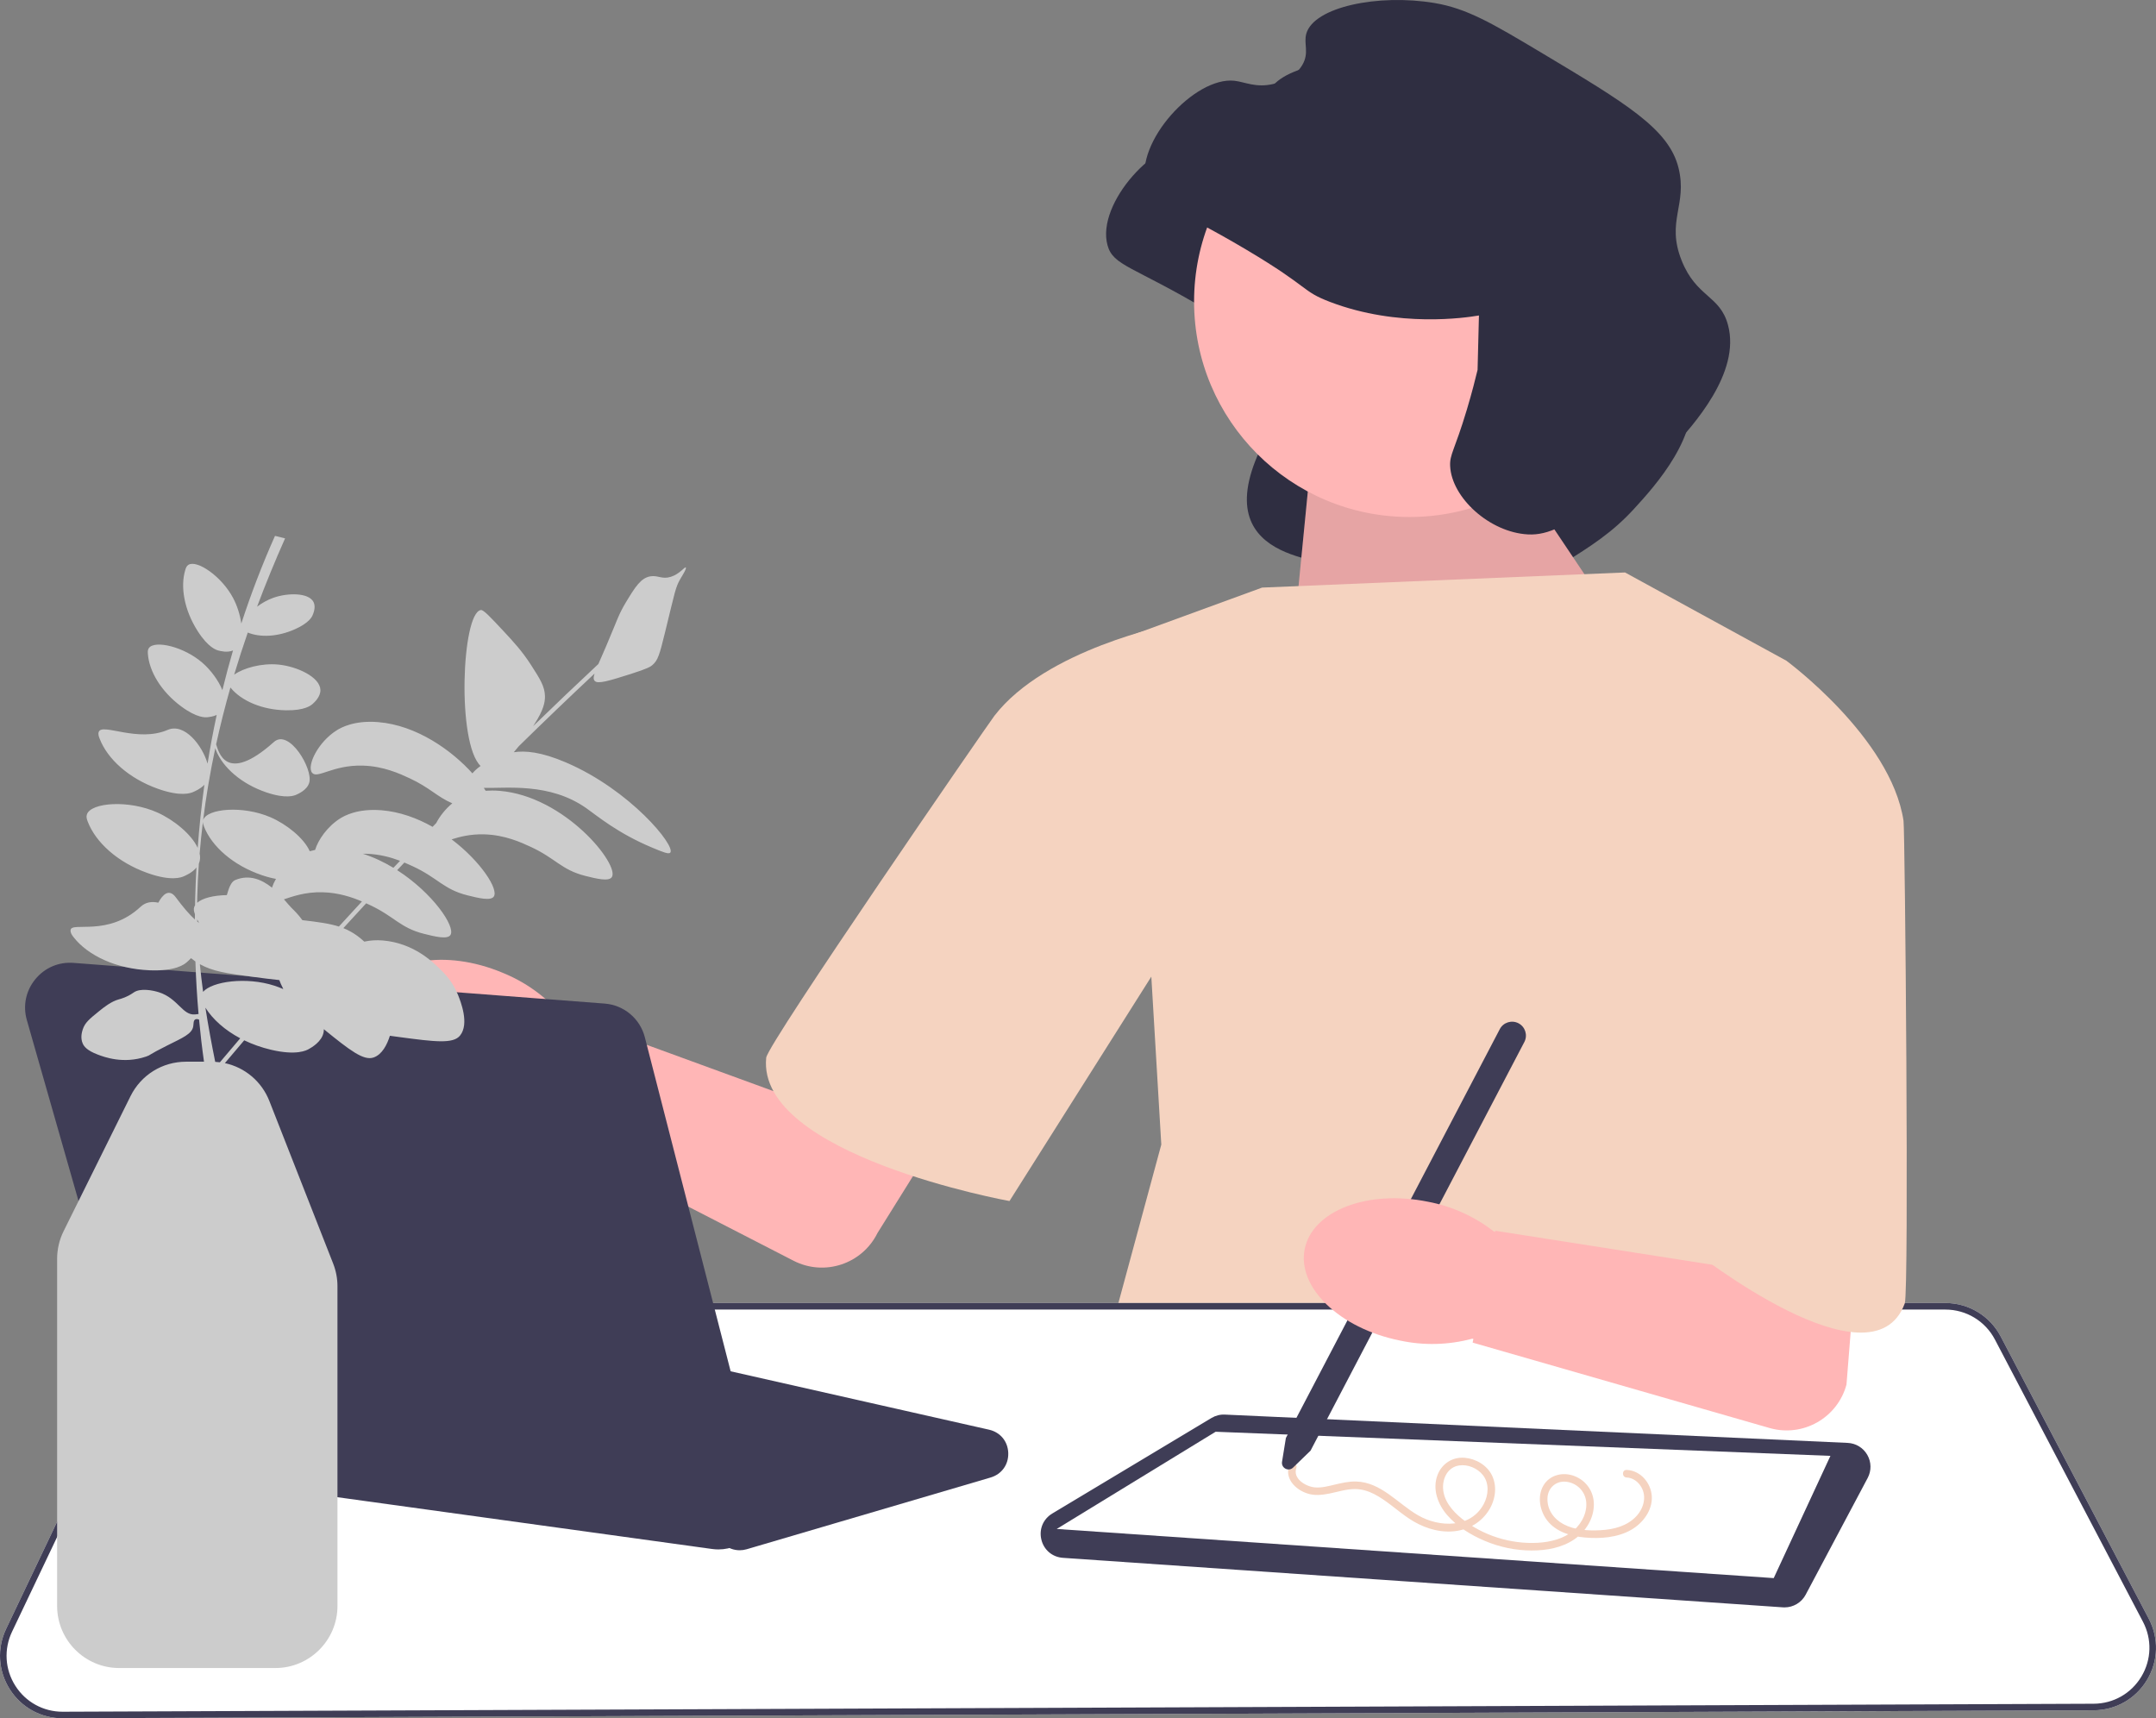 <svg xmlns="http://www.w3.org/2000/svg" width="855.47" height="681.755" viewBox="0 0 855.47 681.755" xmlns:xlink="http://www.w3.org/1999/xlink"><rect x="0" y="0" width="855.47" height="681.755" fill="#808080" stroke="none"/><path d="M571.597,149.332c-.125,.021-.313,.053-.54,.091-4.452,.737-31.366,4.889-58.501-5.447-11.495-4.379-7.574-5.47-33.176-20.694-30.015-17.848-37.719-17.724-39.954-26.046-4.463-16.619,19.369-42.743,35.143-41.023,4.153,.453,8.601,2.929,15.518,1.25,1.52-.369,8.173-1.984,11.417-7.491,2.893-4.913,.443-8.457,1.606-12.486,3.054-10.576,28.515-15.854,50.838-12.125,12.839,2.145,22.825,8.001,42.273,19.625,33.85,20.232,50.775,30.348,54.579,45.847,3.605,14.69-5.048,21.02,1.245,36.745,5.86,14.642,15.168,13.664,18.37,25.509,5.154,19.061-13.976,39.98-21.944,48.694-8.737,9.554-17.092,14.798-28.185,21.759-13.923,8.738-20.885,13.107-29.255,12.662-15.175-.806-60.267,1.937-60.855-10.62-.22-4.706-54.91-.853-27.98-51.52,3.303-6.215,68.009,.424,68.863-3.147" fill="#2f2e41"/><polygon points="597.787 181.755 644.299 251.133 510.787 278.133 519.291 191.274 597.787 181.755" fill="#ffb6b6"/><polygon points="597.787 181.755 644.299 251.133 510.787 278.133 519.291 191.274 597.787 181.755" opacity=".1"/><polygon points="500.787 233.133 644.787 227.133 708.787 262.133 705.787 487.133 772.787 614.133 434.787 550.133 460.787 454.133 448.787 252.133 500.787 233.133" fill="#f5d3c0"/><path d="M3.878,670.236c-4.597-7.247-5.14-16.201-1.452-23.951l54.807-115.156c4.09-8.594,12.884-14.147,22.402-14.147H771.889c9.253,0,17.672,5.09,21.969,13.285l58.746,111.982c4.061,7.741,3.793,16.832-.715,24.321-4.508,7.488-12.417,11.979-21.157,12.014l-805.807,3.172h-.101c-8.542,0-16.368-4.301-20.946-11.52Z" fill="#fff"/><path d="M3.878,670.236c-4.597-7.247-5.14-16.201-1.452-23.951l54.807-115.156c4.09-8.594,12.884-14.147,22.402-14.147H771.889c9.253,0,17.672,5.09,21.969,13.285l58.746,111.982c4.061,7.741,3.793,16.832-.715,24.321-4.508,7.488-12.417,11.979-21.157,12.014l-805.807,3.172h-.101c-8.542,0-16.368-4.301-20.946-11.52Zm75.756-150.65c-8.519,0-16.389,4.971-20.05,12.662L4.777,647.404c-3.301,6.936-2.816,14.95,1.299,21.437,4.098,6.461,11.101,10.31,18.748,10.31h.09l805.807-3.172c7.823-.031,14.902-4.051,18.936-10.753,4.035-6.702,4.274-14.84,.64-21.767l-58.746-111.984c-3.847-7.333-11.382-11.889-19.664-11.889H79.635Z" fill="#3f3d56"/><path d="M707.438,637.732l-285.674-19.641c-4.218-.29-7.582-3.134-8.569-7.244-.988-4.11,.716-8.172,4.341-10.347l63.171-37.903c1.604-.963,3.444-1.431,5.309-1.341l247.106,11.232c3.267,.147,6.185,1.932,7.806,4.772,1.621,2.84,1.672,6.26,.138,9.147l-24.603,46.312c-1.651,3.108-4.889,5.034-8.374,5.034-.216,0-.433-.008-.65-.022Z" fill="#3f3d56"/><polygon points="419.287 606.633 703.787 626.133 726.287 577.633 482.34 568.066 419.287 606.633" fill="#fff"/><circle cx="559.287" cy="119.633" r="85.492" fill="#ffb6b6"/><path d="M586.823,125.165c-.125,.021-.313,.053-.54,.091-4.452,.737-31.366,4.889-58.501-5.447-11.495-4.379-7.574-5.47-33.176-20.694-30.015-17.848-37.719-17.724-39.954-26.046-4.463-16.619,19.369-42.743,35.143-41.023,4.153,.453,8.601,2.929,15.518,1.25,1.52-.369,8.173-1.984,11.417-7.491,2.893-4.913,.443-8.457,1.606-12.486,3.054-10.576,28.515-15.854,50.838-12.125,12.839,2.145,22.825,8.001,42.273,19.625,33.85,20.232,50.775,30.348,54.579,45.847,3.605,14.69-5.048,21.02,1.245,36.745,5.86,14.642,15.168,13.664,18.37,25.509,5.154,19.061-13.976,39.98-21.944,48.694-8.737,9.554-17.092,14.798-28.185,21.759-13.923,8.738-20.885,13.107-29.255,12.662-15.175-.806-30.268-14.558-30.857-27.116-.22-4.706,1.743-6.118,6.602-22.296,2.024-6.74,3.428-12.305,4.282-15.875" fill="#2f2e41"/><path d="M645.42,583.21c5.5,.217,9.686,5.145,9.989,10.485,.315,5.542-3.538,10.647-8.167,13.285-5.423,3.091-12.192,3.587-18.298,3.055-5.492-.479-11.468-2.187-15.003-6.722-2.974-3.816-4.068-9.582-1.539-13.913,2.508-4.295,7.841-5.481,12.302-3.757,4.721,1.824,7.689,6.118,7.719,11.191,.033,5.624-3.215,10.821-7.773,13.931-4.916,3.354-11.104,4.433-16.956,4.419-6.376-.015-12.724-1.353-18.59-3.838-5.496-2.328-10.986-5.685-14.916-10.247-3.684-4.277-5.889-10.211-3.844-15.758,1.677-4.549,5.914-7.338,10.767-6.953,4.443,.353,8.936,2.931,10.908,7.036,2.225,4.632,1.226,10.188-1.606,14.329-3.269,4.781-8.437,7.468-14.175,7.856-6.107,.413-12.156-1.757-17.18-5.112-4.652-3.106-8.741-7.083-13.735-9.668-2.404-1.244-5.019-2.034-7.741-2.031-3.465,.004-6.797,1.142-10.167,1.803-2.856,.56-5.8,.886-8.619-.027-2.412-.781-4.669-2.213-6.189-4.266-1.437-1.942-1.942-4.375-1.128-6.681,.638-1.808,3.538-1.03,2.893,.798-1.489,4.216,3.618,7.314,7.193,7.701,2.712,.293,5.51-.49,8.127-1.102,2.727-.638,5.515-1.29,8.335-1.221,9.989,.246,16.593,8.785,24.647,13.417,8.468,4.871,20.868,5.21,26.053-4.468,1.883-3.515,2.272-8.188-.315-11.472-2.155-2.736-5.984-4.373-9.455-3.843-4.358,.666-6.529,4.817-6.371,8.944,.194,5.05,3.714,9.154,7.468,12.179,8.357,6.733,19.439,10.163,30.127,9.561,5.015-.282,10.345-1.588,14.24-4.927,3.366-2.885,5.664-7.576,4.855-12.07-.7-3.889-3.962-6.839-7.903-7.231-4.032-.4-7.182,2.462-7.362,6.489-.202,4.53,2.489,8.311,6.389,10.374,4.418,2.337,9.772,2.627,14.667,2.372,5.198-.27,10.615-1.64,14.252-5.598,3.103-3.376,4.279-8.386,1.42-12.292-1.262-1.724-3.16-2.939-5.321-3.024-1.924-.076-1.934-3.076,0-3h0Z" fill="#f5d3c0"/><path d="M508.692,579.997l1.529-9.458,84.874-162.219c1.406-2.687,4.736-3.729,7.423-2.324,2.687,1.406,3.729,4.736,2.324,7.423l-84.836,162.147-6.936,6.72c-.82,.791-2.004,.961-3.014,.432-1.01-.528-1.545-1.597-1.364-2.723Z" fill="#3f3d56"/><path d="M566.545,476.79c9.576,1.803,18.58,5.872,26.26,11.869l.432,.093,.087-.43,92.502,14.489-6.701-123.036,70.105-38.397-16.57,207.973c-3.589,13.282-17.373,21.039-30.588,17.214l-117.751-33.87,.294-1.449-.412-.111c-9.411,2.538-19.292,2.785-28.818,.72-23.897-4.836-40.772-21.086-37.692-36.294,3.08-15.208,24.947-23.612,48.851-18.771Z" fill="#ffb6b6"/><path d="M629.787,284.133l79-22s41.5,30.5,46.5,63.5c.595,3.925,2.244,186.746,.5,191.5-12.922,35.219-84-21-84-21l-42-212Z" fill="#f5d3c0"/><path d="M287.122,612.722l-8.19-7.02h-0c-1.219-1.046-2.702-1.738-4.287-2.003l-182.483-30.414c-4.165-.694-7.242-3.702-8.03-7.851-.788-4.148,.972-8.075,4.593-10.248l65.102-39.061c2.176-1.306,4.736-1.717,7.213-1.157l231.374,52.273c4.498,1.016,7.5,4.65,7.647,9.26s-2.616,8.429-7.041,9.73l-96.741,28.453c-.918,.271-1.854,.402-2.782,.402-2.309,0-4.569-.817-6.375-2.366Z" fill="#3f3d56"/><path d="M199.243,385.882c9.045,3.622,17.092,9.358,23.466,16.728l.406,.175,.169-.405,87.947,32.122,93.903-152.042,51.912,32.173-108.878,174.595c-6.092,12.336-21.117,17.278-33.342,10.966l-108.966-56.025,.569-1.365-.382-.188c-9.724,.668-19.466-1.003-28.412-4.872-22.508-9.371-35.918-28.581-29.952-42.904,5.966-14.324,29.046-18.335,51.561-8.958Z" fill="#ffb6b6"/><path d="M505.866,309.909l-41.534-62.11s-49.425,9.783-69.784,36.23c-2.545,3.306-89.963,130.089-90.527,135.622-3.942,38.731,96.529,56.878,96.529,56.878l105.316-166.621Z" fill="#f5d3c0"/><path d="M282.602,614.588l-209.182-28.912c-7.001-.967-12.779-5.983-14.722-12.779L10.656,404.744c-1.628-5.699-.413-11.601,3.334-16.192s9.283-6.965,15.195-6.514l210.75,16.146c7.625,.584,14.025,5.953,15.928,13.359l46.474,180.918c1.483,5.773,0,11.876-3.968,16.324-3.417,3.831-8.261,5.971-13.312,5.971-.814,0-1.635-.056-2.456-.169Z" fill="#3f3d56"/><path d="M235.976,270.166c1.223,1.345,5.66-.025,14.484-2.821,6.708-2.125,7.741-2.898,8.379-3.452,2.243-1.949,2.831-3.998,5.053-13.052,3.988-16.25,4.111-17.864,6.159-21.312,.705-1.188,2.486-4.02,2.052-4.371-.446-.361-2.374,2.59-5.937,3.705-3.472,1.087-5.035-.654-8-.211-3.832,.573-6.111,4.213-9.685,10.105-3.165,5.218-3.563,7.317-8,17.684-1.257,2.937-2.269,5.21-3.046,7.006-8.712,8.131-17.352,16.369-25.914,24.679,.165-.252,.32-.49,.455-.697,3.792-5.823,4.308-8.945,4.253-11.284-.089-3.79-1.899-6.676-5.515-12.295-3.544-5.506-6.901-9.139-10.947-13.474-5.303-5.682-7.954-8.524-9.01-8.337-7.542,1.335-9.559,52.687-.07,61.871-1.332,.952-2.435,1.948-3.232,2.929-8.123-9.019-22.038-19.095-37.452-20.335-9.503-.765-14.748,2.217-16.379,3.242-7.538,4.734-12.02,14.21-9.769,16.884,2.099,2.493,8.161-3.175,20.042-2.863,8.29,.218,14.766,3.225,18.61,5.011,8.065,3.746,11.014,7.428,16.96,9.951-2.787,2.297-4.996,5.164-6.383,7.837-.48,.495-.959,.993-1.439,1.489-6.135-3.457-13.044-5.994-20.286-6.577-9.503-.765-14.748,2.217-16.379,3.242-5.08,3.191-8.761,8.53-9.94,12.494-.77,.155-1.483,.331-2.135,.522-2.303-5.204-9.156-10.693-15.529-13.459-10.969-4.761-25.218-3.499-26.742,1.029-.049,.144-.061,.286-.082,.429,1.202-9.702,2.835-19.335,4.875-28.899,.069,.273,.156,.549,.272,.84,2.708,6.801,10.025,13.329,19.998,16.715,7.828,2.658,11.107,1.28,11.939,.895,.796-.368,4.232-1.843,5.074-4.776,1.561-5.438-7.999-21.509-14.029-16.118-19.374,17.319-22.033,3.295-22.923,.935,1.647-7.561,3.543-15.079,5.67-22.553,.037,.046,.068,.091,.106,.137,4.233,5.134,12.379,8.75,21.952,8.91,7.513,.125,9.968-1.978,10.582-2.542,.586-.539,3.151-2.771,3.064-5.543-.16-5.14-9.303-9.326-16.619-10.052-6.742-.669-14.001,1.395-17.602,4.009,1.674-5.598,3.475-11.171,5.396-16.72,4.92,2.01,11.89,1.739,18.736-1.321,5.646-2.524,6.744-4.947,7.005-5.582,.249-.606,1.384-3.164,.354-5.201-1.91-3.777-10.186-3.713-15.895-1.706-2.351,.827-4.585,2.099-6.5,3.537,3.405-9.095,7.116-18.126,11.107-27.09l-4-1c-5.099,11.451-9.544,23.051-13.364,34.779-.475-3.44-1.666-7.104-3.233-10.081-4.609-8.754-14.453-15.321-17.782-13.19-.666,.426-.946,1.12-1.2,1.947-2.041,6.65-.504,15.841,4.871,24.284,4.218,6.627,7.467,7.558,8.313,7.768,.715,.178,3.473,.939,5.74-.042-1.525,5.225-2.935,10.473-4.22,15.744-1.547-3.841-4.596-7.934-7.82-10.764-7.435-6.526-18.978-9.137-21.324-5.957-.469,.636-.483,1.385-.424,2.247,.473,6.94,5.196,14.973,13.235,20.935,6.31,4.68,9.676,4.386,10.542,4.28,.51-.062,2.049-.216,3.533-.887-1.378,6.405-2.582,12.84-3.623,19.303-2.082-7.23-9.155-16.249-15.829-13.38-11.844,5.092-25.768-2.73-27.3,.691-.399,.89-.069,1.808,.313,2.803,3.069,8.012,11.544,15.776,23.181,19.898,9.133,3.236,12.997,1.672,13.979,1.233,.651-.291,2.799-1.188,4.398-2.853-1.15,8.304-2.032,16.651-2.653,25.034-2.469-5.392-9.425-11.073-15.937-14.001-11.422-5.138-26.362-4.012-28.021,.709-.332,.944-.07,1.855,.321,2.877,3.15,8.224,11.848,16.192,23.793,20.424,9.375,3.321,13.34,1.716,14.348,1.266,.736-.329,3.337-1.415,4.996-3.479-.212,3.875-.376,7.757-.48,11.647-.03,1.108-.047,2.216-.068,3.323-.135,.218-.252,.44-.33,.673-.32,.95-.102,1.864,.273,2.863-.008,.704-.013,1.407-.017,2.11-2.09-1.894-4.583-4.743-7.581-8.802-2.706-3.662-5.275-.975-6.925,2.143-2.587-.576-5.055-.22-6.996,1.594-13.016,12.159-27.614,5.708-27.821,9.333-.06,1.046,.501,1.878,1.207,2.78,5.683,7.26,16.84,12.556,30.094,13.114,10.403,.438,13.877-2.389,14.747-3.149,.306-.267,.991-.844,1.733-1.655,.596,.476,1.176,.907,1.757,1.301,.229,6.96,.638,13.912,1.245,20.852-.493,.044-.965,.125-1.317,.161-5.039,.513-6.737-6.285-14.348-8.768-2.528-.825-7.398-1.725-9.964,0-.37,.248-1.631,1.183-3.587,1.993-1.156,.479-2.04,.701-2.391,.797-3.123,.854-6.016,3.198-7.971,4.783-3.676,2.979-5.514,4.468-6.377,7.174-.271,.852-1.035,3.247,0,5.58,.489,1.102,1.625,2.742,5.979,4.384,2.588,.976,10.135,3.823,19.131,.797,2.049-.689,.485-.442,8.37-4.384,6.204-3.101,9.832-4.584,10.363-7.573,.187-1.051-.001-2.332,.797-2.79,.444-.254,.98-.131,1.516,.062,.522,5.579,1.174,11.149,1.964,16.707h-7.099c-9.426,0-17.882,5.246-22.067,13.691l-26.552,53.568c-1.676,3.381-2.562,7.163-2.562,10.938v137.743c0,13.581,11.049,24.63,24.63,24.63h61.977c13.581,0,24.63-11.049,24.63-24.63v-126.835c0-3.092-.573-6.119-1.703-8.998l-25.306-64.476c-3.069-7.819-9.717-13.351-17.663-15.063,2.549-3.022,5.102-6.04,7.674-9.05,3.239,1.563,6.803,2.846,10.634,3.747,10.136,2.383,14.079,.258,15.076-.325,.953-.557,5.082-2.823,5.782-6.602,.075-.405,.104-.815,.099-1.227,10.382,8.44,15.798,12.6,19.755,11.213,3.402-1.192,5.344-5.1,6.456-8.607,1.161,.161,2.393,.326,3.706,.502,14.219,1.899,21.385,2.779,24.126-.589,3.793-4.661,.193-13.649-.8-16.126-2.157-5.384-5.475-8.66-7.536-10.653-2.677-2.588-10.305-9.964-22.315-10.948-2.611-.214-4.956-.05-7.346,.45-.833-.762-1.711-1.508-2.679-2.216-1.844-1.351-3.664-2.351-5.624-3.132,3.006-3.293,6.02-6.576,9.048-9.846,.479,.218,.935,.429,1.353,.623,9.921,4.608,12.101,9.12,21.641,11.495,4.329,1.078,9.229,2.298,10.442,.463,2.155-3.258-6.993-16.666-21.129-25.738,.953-1.009,1.909-2.015,2.864-3.022,1.293,.542,2.432,1.071,3.402,1.521,9.921,4.608,12.101,9.12,21.642,11.495,4.328,1.078,9.229,2.298,10.442,.463,1.923-2.907-5.153-13.898-16.741-22.677,3.183-1.011,7.404-2.131,12.869-1.987,8.29,.218,14.766,3.225,18.61,5.011,9.921,4.608,12.101,9.12,21.641,11.495,4.328,1.078,9.229,2.298,10.442,.463,3.204-4.844-18.557-32.137-44.588-34.232-2.021-.163-3.837-.149-5.479-.028-.227-.376-.473-.762-.733-1.154,8.807,.283,26.008-2.235,40.648,8.044,4.221,2.964,12.422,9.936,26.146,15.664,4.386,1.831,6.592,2.731,7.2,1.979,2.175-2.691-15.907-24.838-41.346-35.748-10.086-4.326-16.318-4.735-20.75-4.08,.683-.779,1.349-1.583,1.99-2.39,9.906-9.715,19.936-19.329,30.057-28.813-.49,1.515-.474,2.321,.061,2.909Zm-127.117,120.915c-11.188-3.622-24.736-1.676-28.269,2.445-.498-3.652-.931-7.31-1.288-10.975,5.097,2.847,10.416,3.609,20.505,4.956,4.297,.574,7.94,1.051,11.021,1.35,.414,1.122,.855,2.131,1.367,3.097,.059,.112,.123,.219,.184,.329l-.089,.102c-1.149-.498-2.3-.938-3.431-1.304Zm-29.726-49.069c.319-1.059,.326-2.186,.082-3.348,.348-4.211,.783-8.408,1.297-12.593-.013,.641,.19,1.282,.467,1.977,3.11,7.812,11.515,15.31,22.971,19.199,2.137,.726,3.97,1.183,5.549,1.463-.695,1.211-1.227,2.39-1.58,3.482-3.906-3.138-8.933-5.419-14.637-2.999-1.552,.659-2.474,3.068-3.274,5.95-5.27,.091-9.673,1.19-11.77,3.05,.011-.776,.007-1.55,.028-2.327,.118-4.429,.336-8.843,.644-13.244,.084-.197,.16-.4,.223-.609Zm-.88,22.78c.227,.465,.476,.928,.734,1.389-.234-.173-.474-.358-.721-.559-.007-.276-.008-.553-.013-.83Zm8.997,56.685c-.614-.081-1.233-.139-1.858-.174-1.442-7.161-2.774-14.317-3.889-21.487,2.932,4.653,7.717,8.912,13.812,12.142-2.705,3.165-5.387,6.341-8.065,9.519Zm47.222-53.859c-3.815-1.225-8.293-1.812-14.489-2.531-1.57-2.183-3.189-3.79-4.386-4.947-.648-.627-1.643-1.87-2.932-3.324,3.34-1.072,8.325-2.982,15.369-2.797,6.402,.168,11.715,1.999,15.576,3.647-3.059,3.305-6.102,6.624-9.138,9.953Zm21.624-23.305c-3.749-2.266-7.815-4.206-12.096-5.569,.416-.004,.823-.016,1.255-.005,5.308,.14,9.867,1.423,13.473,2.797-.877,.925-1.756,1.849-2.632,2.777Z" fill="#ccc"/></svg>